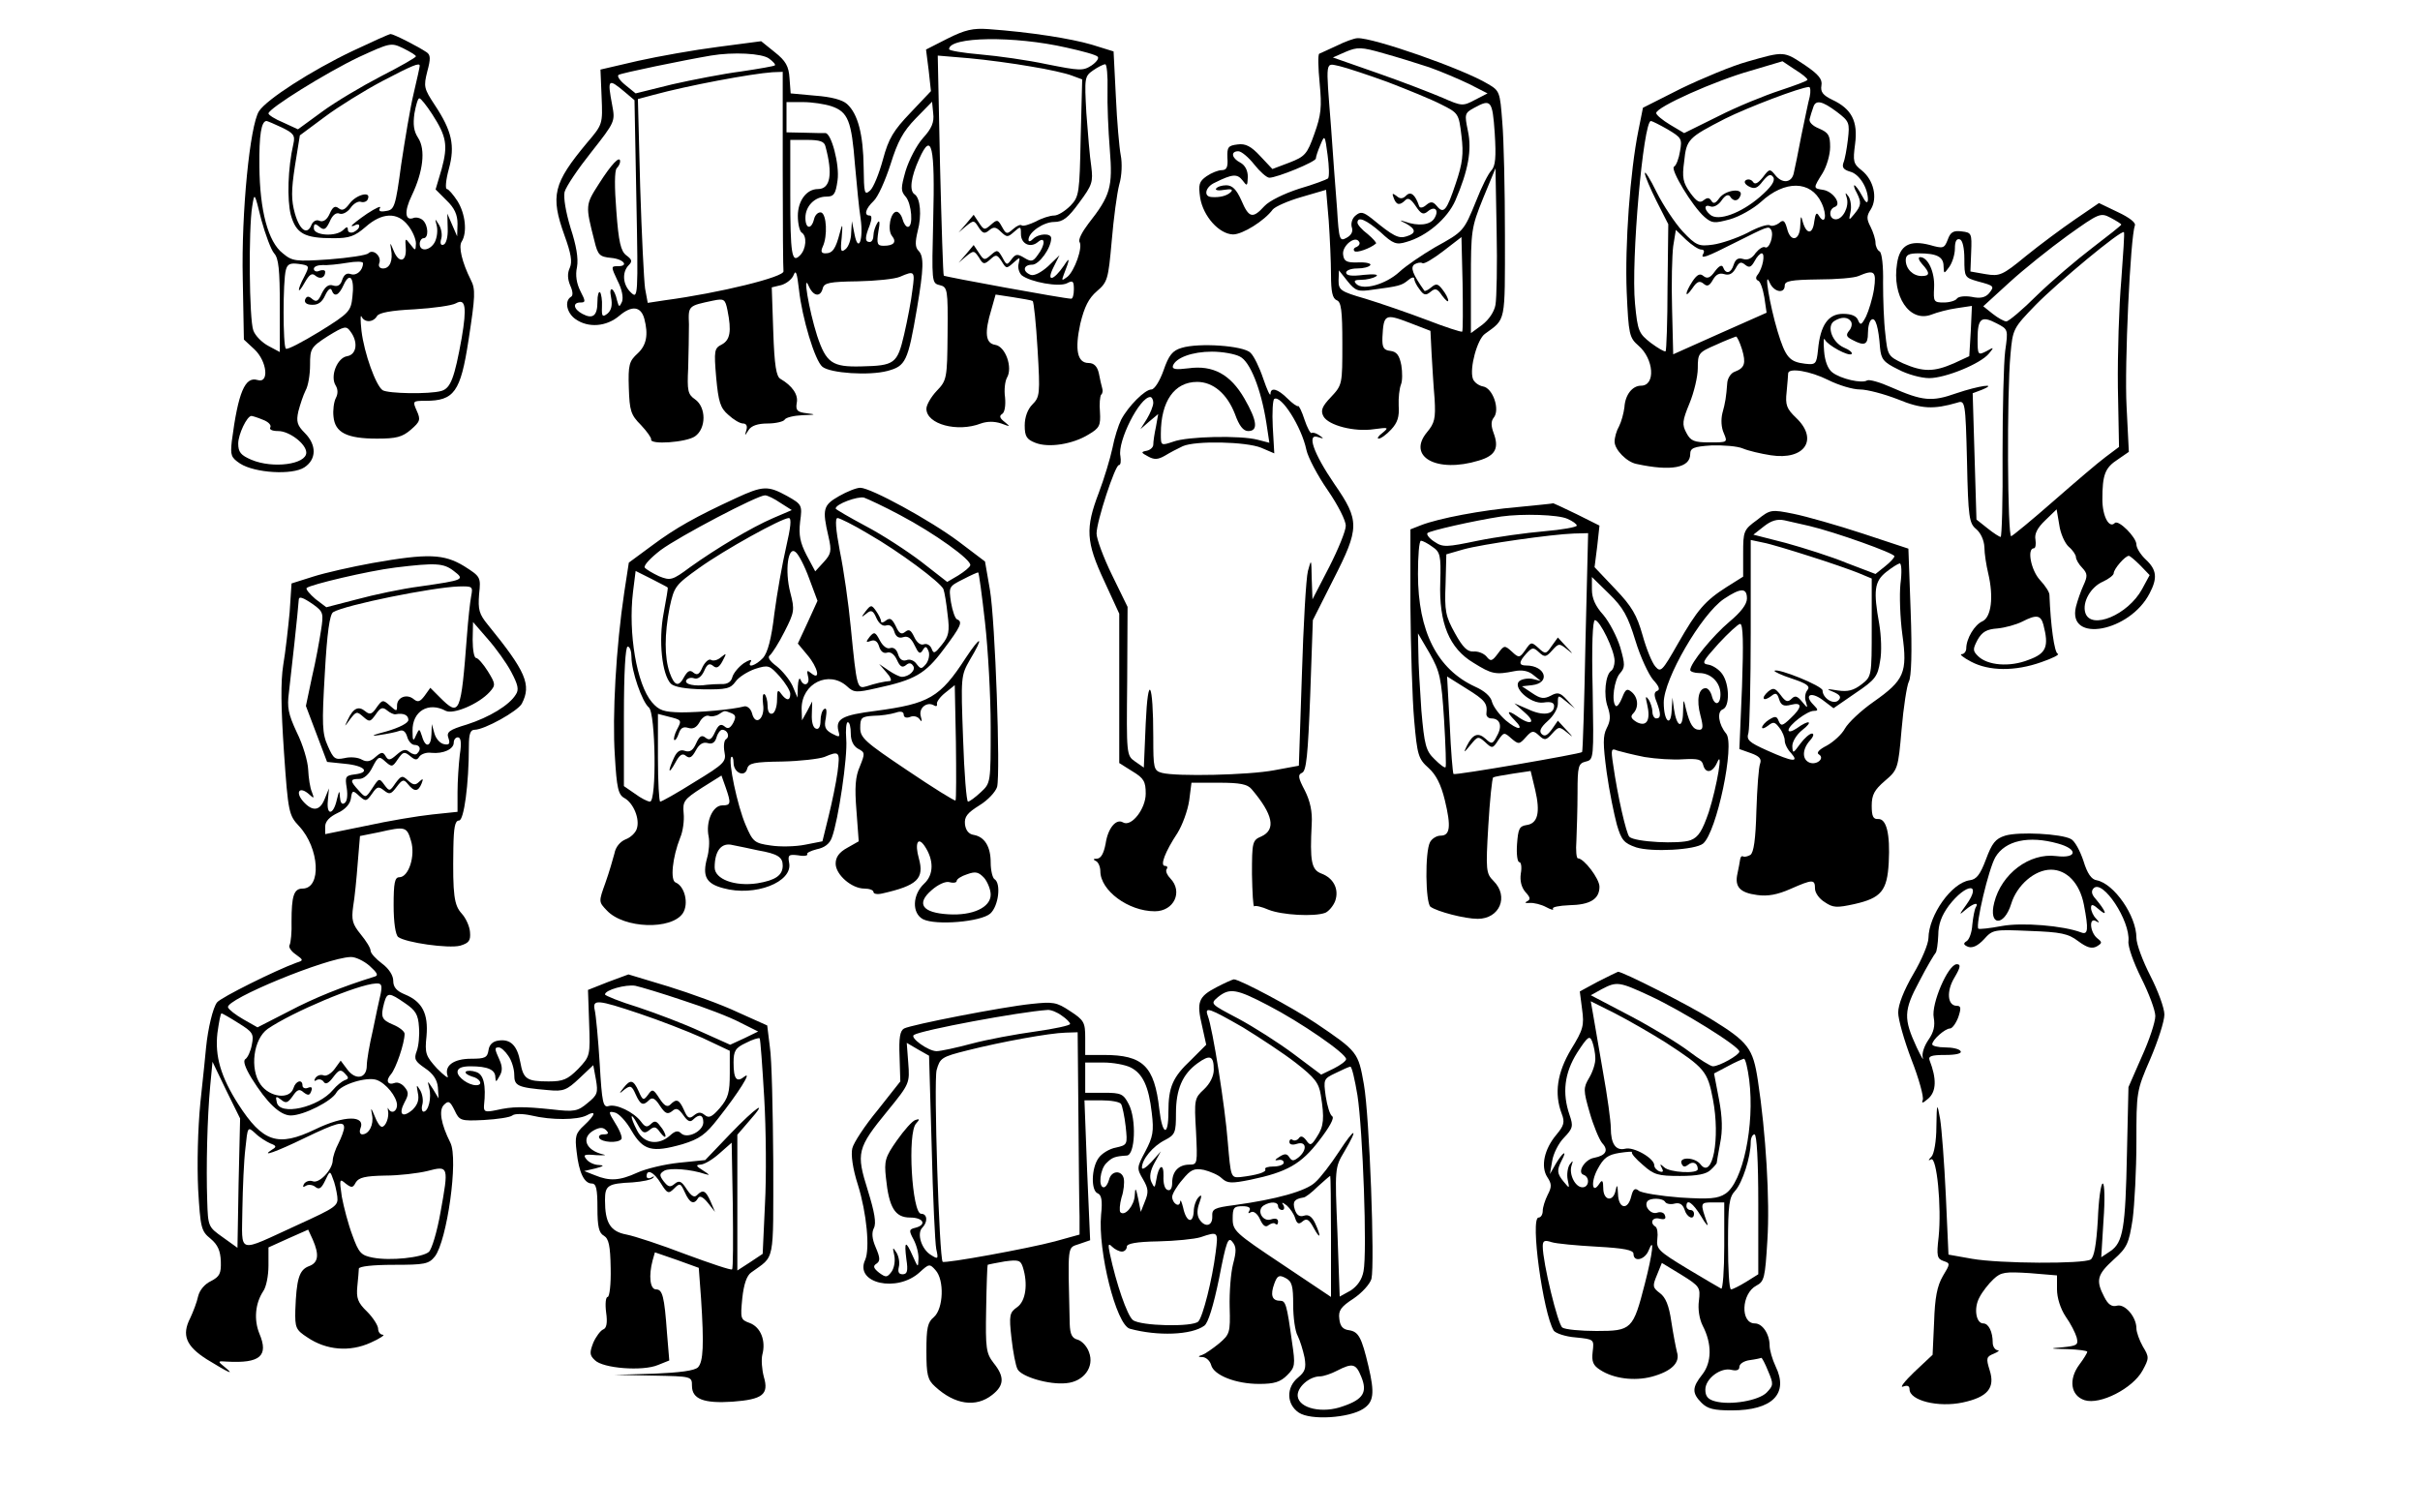 <?xml version="1.0" standalone="no"?>
<!DOCTYPE svg PUBLIC "-//W3C//DTD SVG 20010904//EN"
 "http://www.w3.org/TR/2001/REC-SVG-20010904/DTD/svg10.dtd">
<svg version="1.0" xmlns="http://www.w3.org/2000/svg"
 width="640pt" height="400pt" viewBox="0 0 640 400"
 preserveAspectRatio="xMidYMid meet">
<g transform="translate(0,400) scale(0.1,-0.1)"
fill="#000000" stroke="none">
<path d="M2506 3898 l-57 -29 7 -55 6 -55 -54 -57 c-45 -47 -58 -68 -73 -124
-10 -37 -25 -74 -34 -82 -15 -13 -16 -8 -17 62 -1 86 -15 141 -44 167 -12 11
-42 19 -84 22 l-65 6 -3 40 c-2 32 -10 46 -39 69 l-36 29 -114 -15 c-63 -8
-158 -25 -212 -37 l-99 -23 3 -72 c3 -72 3 -73 -38 -121 -90 -108 -98 -140
-60 -246 17 -47 21 -69 14 -85 -7 -15 -6 -30 1 -47 7 -15 8 -27 2 -30 -18 -11
-11 -43 12 -59 34 -24 82 -20 116 9 33 28 57 25 66 -8 11 -42 6 -70 -18 -92
-22 -20 -25 -30 -23 -91 2 -60 5 -71 32 -98 16 -17 28 -34 27 -38 -4 -15 93
-8 116 8 30 21 30 77 0 98 -19 13 -21 23 -18 83 1 37 2 89 2 115 -2 50 -2 49
64 63 29 6 32 4 38 -26 11 -55 7 -78 -15 -90 -20 -10 -21 -16 -15 -87 6 -65
11 -81 32 -99 14 -13 31 -23 39 -23 9 0 12 -7 9 -17 -5 -17 -5 -17 6 0 7 11
24 17 50 17 21 0 42 5 45 10 3 6 25 11 48 12 35 1 36 2 11 5 -26 3 -30 8 -27
27 5 22 -12 46 -43 64 -11 6 -16 35 -19 125 l-4 117 25 6 c14 4 29 16 33 27 6
15 9 4 14 -39 8 -74 42 -188 62 -204 21 -17 123 -24 172 -11 48 13 54 24 78
165 18 106 19 138 4 153 -9 9 -9 23 -2 52 11 41 7 87 -8 97 -15 9 -10 46 12
94 33 74 42 35 37 -161 -4 -165 -4 -168 17 -173 21 -5 22 -11 21 -128 -1 -119
-2 -124 -29 -152 -15 -16 -27 -37 -27 -47 0 -41 82 -63 144 -39 17 6 36 6 54
0 24 -9 25 -9 9 4 -13 10 -15 16 -7 21 7 4 10 22 8 44 -3 20 0 43 5 52 16 27
-4 83 -31 87 -26 4 -29 32 -10 94 l11 39 46 -7 c25 -4 49 -8 52 -10 3 -2 9
-60 13 -128 7 -118 6 -126 -14 -146 -12 -12 -20 -33 -20 -55 0 -29 5 -37 28
-46 35 -14 99 -4 141 22 29 17 32 24 30 59 -2 21 0 42 3 46 4 3 5 11 3 17 -2
7 -6 24 -9 40 -4 18 -13 27 -27 27 -30 0 -37 35 -22 104 11 45 22 67 44 86 28
24 30 31 39 132 5 60 14 127 20 150 7 23 8 57 4 77 -4 20 -10 90 -13 156 l-6
119 -58 18 c-55 16 -161 33 -273 41 -41 3 -62 -2 -108 -25z m315 -24 c41 -9
78 -19 82 -24 4 -4 -3 -14 -16 -23 -23 -15 -32 -14 -118 3 -51 11 -130 22
-176 26 -46 4 -83 10 -83 14 0 33 171 36 311 4z m-787 -29 c11 -8 18 -16 15
-18 -2 -2 -42 -9 -89 -16 -47 -6 -129 -22 -182 -34 l-97 -24 -27 22 c-15 12
-23 24 -18 27 8 5 173 39 244 51 59 10 136 6 154 -8z m693 -21 c44 -7 93 -18
108 -24 l27 -10 -4 -154 c-3 -147 -4 -156 -27 -180 -14 -14 -33 -26 -43 -26
-11 0 -33 -7 -49 -16 -17 -8 -33 -13 -37 -10 -3 3 -13 -1 -23 -10 -16 -14 -18
-14 -29 6 -11 20 -13 20 -29 6 -17 -15 -19 -15 -32 5 l-14 21 -20 -24 -20 -23
20 17 c20 16 21 16 33 -3 11 -17 16 -18 28 -8 12 10 18 9 31 -4 16 -15 18 -15
35 0 17 15 18 15 18 -6 0 -26 25 -38 45 -21 20 17 20 -8 -1 -35 -12 -17 -17
-18 -35 -7 -18 11 -23 11 -34 -4 -12 -16 -13 -16 -24 5 -12 21 -14 21 -30 7
-17 -15 -19 -15 -32 5 l-14 21 -20 -24 -20 -23 20 17 c20 16 21 16 34 -3 11
-19 14 -19 30 -5 15 14 18 13 30 -5 12 -20 13 -20 31 -4 18 16 18 16 14 -2 -3
-11 1 -24 8 -31 23 -18 99 -32 120 -21 15 8 18 6 18 -16 0 -14 -3 -25 -7 -25
-18 0 -334 58 -337 61 -2 2 -6 134 -10 293 l-6 289 83 -7 c45 -4 119 -14 164
-22z m202 -61 c-1 -38 2 -109 6 -158 8 -100 2 -122 -57 -197 -16 -21 -27 -42
-23 -48 9 -14 -13 -76 -32 -92 -15 -11 -16 -11 -10 5 17 43 17 50 1 25 -28
-41 -48 -45 -28 -5 l16 32 -30 -29 c-19 -17 -37 -26 -46 -23 -23 9 -20 27 4
27 18 0 50 44 50 70 0 14 -33 13 -48 -2 -7 -7 -12 -8 -12 -2 0 20 40 47 68 47
23 0 37 11 66 51 35 47 37 55 32 96 -4 25 -9 88 -13 141 -5 93 -5 97 18 113
13 9 27 16 32 16 4 0 7 -30 6 -67z m-859 -213 c0 -143 1 -263 2 -267 5 -15
-170 -58 -313 -77 l-46 -7 -7 38 c-3 21 -9 142 -13 270 l-6 231 41 11 c92 25
258 56 315 60 l27 1 0 -260z m-418 207 l26 -22 5 -263 c5 -257 4 -263 -14
-246 -22 20 -25 54 -6 73 10 10 8 15 -7 26 -14 11 -20 34 -26 117 -5 62 -5
107 1 113 5 5 9 13 9 18 0 17 -23 -7 -56 -59 -36 -56 -36 -57 -12 -151 9 -38
14 -42 44 -45 34 -3 49 -23 16 -22 -16 0 -16 -2 1 -38 12 -23 16 -45 12 -56
-7 -15 -8 -15 -13 3 -7 34 -23 42 -16 9 4 -21 1 -34 -9 -43 -14 -11 -16 -8
-15 18 1 17 -2 34 -5 38 -4 3 -7 -8 -7 -25 0 -37 -12 -47 -40 -32 -24 13 -26
30 -5 30 14 0 14 3 0 30 -10 20 -14 42 -9 64 4 23 -2 57 -17 103 -13 43 -19
80 -16 95 4 15 36 62 71 106 63 80 63 81 55 124 -13 69 -11 72 33 35z m547
-38 c44 -15 53 -39 62 -154 5 -55 11 -119 15 -143 8 -55 -6 -93 -16 -42 l-7
35 -2 -31 c0 -17 -7 -37 -15 -43 -12 -10 -14 -5 -10 31 3 37 2 39 -5 12 -11
-42 -19 -54 -38 -54 -11 0 -13 5 -7 18 13 28 10 85 -4 90 -7 2 -16 -5 -19 -17
-7 -29 -23 -27 -23 3 0 31 25 56 55 56 20 0 25 6 30 43 6 41 -17 128 -33 125
-4 0 -28 0 -54 1 l-48 1 0 40 0 40 44 0 c23 0 57 -5 75 -11z m242 -84 c-17
-19 -37 -58 -46 -87 -13 -46 -13 -53 0 -68 16 -18 21 -80 6 -80 -5 0 -11 9
-14 20 -3 11 -10 20 -16 20 -16 0 -25 -48 -12 -64 13 -16 5 -26 -22 -26 -17 0
-19 5 -14 38 5 25 3 32 -3 22 -5 -8 -10 -23 -10 -32 0 -10 -4 -18 -10 -18 -13
0 -13 12 0 44 6 17 6 26 0 26 -16 0 -11 18 10 38 12 11 31 54 45 97 19 61 33
87 67 122 l43 44 3 -31 c3 -23 -4 -40 -27 -65z m-258 -22 c20 -74 13 -113 -20
-113 -30 0 -53 -31 -53 -71 0 -21 5 -41 10 -44 15 -9 12 -44 -4 -60 -22 -23
-26 1 -26 161 l0 144 44 0 c34 0 46 -4 49 -17z m230 -380 c-3 -27 -13 -79 -22
-118 -18 -77 -25 -82 -113 -84 -77 -2 -93 9 -117 81 -22 69 -39 171 -22 131
12 -27 31 -30 37 -5 4 14 18 17 92 18 48 1 98 6 112 12 39 17 40 15 33 -35z"/>
<path d="M932 3865 c-109 -52 -227 -128 -247 -159 -24 -37 -47 -268 -43 -443
l3 -161 28 -26 c33 -31 40 -91 8 -81 -33 10 -51 -32 -68 -162 -4 -37 -2 -43
22 -59 39 -25 138 -31 170 -10 32 21 33 59 1 91 -20 20 -23 30 -17 57 5 19 13
43 19 55 7 12 12 42 12 68 0 43 2 47 47 76 44 27 49 28 60 12 21 -28 16 -61
-9 -65 -26 -4 -46 -53 -30 -78 6 -10 6 -22 0 -33 -5 -10 -8 -32 -6 -49 4 -42
35 -58 115 -58 51 0 67 4 90 24 24 21 26 26 15 50 -11 25 -11 26 23 26 76 0
93 23 114 160 18 117 19 135 6 160 -23 46 -33 88 -24 101 15 24 10 73 -11 107
-11 17 -24 32 -28 32 -5 0 -3 24 5 53 17 62 8 101 -37 169 -29 44 -30 49 -20
89 9 33 9 44 -2 51 -24 16 -87 48 -95 48 -4 0 -50 -21 -101 -45z m168 -14 c0
-3 -42 -27 -93 -53 -50 -26 -121 -68 -156 -94 l-63 -46 -39 18 c-22 9 -39 20
-39 24 0 13 153 108 239 149 83 38 85 39 118 23 18 -9 33 -18 33 -21z m10 -25
c0 -3 -7 -35 -16 -73 -9 -37 -23 -122 -33 -188 -15 -112 -18 -120 -40 -123
-16 -3 -21 0 -16 8 4 7 -11 0 -34 -15 -22 -15 -41 -30 -41 -32 0 -2 5 -1 10 2
6 3 10 2 10 -3 0 -6 -7 -12 -15 -16 -8 -3 -15 0 -15 6 0 9 -3 9 -12 0 -19 -19
-78 -15 -78 4 0 13 3 14 15 4 12 -10 17 -7 27 14 7 17 17 25 26 21 8 -3 21 4
29 15 8 12 21 19 28 16 7 -2 16 1 18 8 9 22 -32 11 -49 -13 -12 -16 -19 -19
-28 -12 -10 8 -16 4 -24 -14 -7 -16 -17 -23 -27 -19 -8 4 -17 -1 -21 -10 -11
-29 -31 -16 -44 29 -10 36 -10 61 0 126 l13 81 66 49 c36 27 104 69 151 94 82
43 100 50 100 41z m33 -128 c38 -59 42 -82 25 -145 l-16 -54 29 -29 c21 -20
29 -38 29 -62 l-1 -33 -13 30 -13 30 1 -39 c1 -22 -4 -41 -11 -43 -7 -3 -10 3
-6 16 3 10 0 28 -7 38 -10 16 -10 16 -5 -4 3 -12 1 -31 -5 -43 -12 -23 -40
-27 -40 -5 0 8 5 15 10 15 14 0 13 33 -1 47 -6 6 -17 9 -24 7 -24 -10 -27 16
-6 59 30 63 37 121 17 152 -12 18 -14 36 -10 65 4 22 9 40 13 40 4 0 19 -19
34 -42z m-398 -35 c31 -15 36 -21 31 -43 -15 -65 -17 -148 -7 -188 14 -50 36
-62 113 -62 42 0 56 5 85 30 43 38 84 40 112 4 12 -15 21 -36 21 -48 -1 -20
-1 -20 -15 -2 -13 17 -14 17 -12 -9 3 -38 -18 -43 -32 -8 -9 22 -10 23 -7 5 6
-31 -3 -52 -21 -52 -9 0 -13 6 -10 14 7 18 -16 39 -29 26 -5 -5 -52 -12 -104
-16 -88 -6 -97 -5 -122 16 -39 30 -61 113 -62 230 -1 83 5 120 19 120 2 0 21
-8 40 -17z m-20 -333 c12 -13 15 -44 15 -139 l0 -122 -30 16 c-17 9 -35 27
-40 41 -11 28 -13 268 -3 328 6 38 6 38 24 -35 11 -40 26 -80 34 -89z m80 -61
c-20 -37 -19 -52 1 -16 12 21 19 26 28 18 13 -11 26 -5 26 10 0 5 -7 6 -15 3
-8 -4 -15 -1 -15 5 0 6 10 10 23 10 12 -1 41 2 65 6 23 4 42 4 42 -1 0 -19
-17 -34 -32 -29 -11 4 -18 -1 -23 -15 -4 -14 -12 -19 -24 -15 -12 4 -21 -3
-30 -21 -9 -20 -14 -24 -25 -15 -10 9 -15 8 -19 -1 -3 -8 4 -14 18 -14 16 -1
27 7 35 25 7 15 14 21 17 14 7 -20 19 -15 32 14 16 35 29 18 23 -32 -4 -38 -8
-43 -87 -92 -46 -28 -86 -49 -89 -45 -8 7 -8 180 0 208 4 16 12 19 34 16 29
-4 29 -5 15 -33z m416 -163 c-19 -105 -29 -133 -54 -140 -32 -9 -140 -7 -155
2 -18 12 -49 98 -56 157 -3 28 -3 44 0 38 8 -17 31 -16 41 1 5 9 37 15 99 18
50 3 100 10 110 16 25 14 29 -10 15 -92z m-526 -216 c14 -5 23 -14 20 -20 -4
-6 5 -10 21 -10 29 0 74 -34 74 -57 0 -31 -88 -43 -145 -19 -28 12 -35 20 -35
43 0 24 23 73 35 73 2 0 16 -4 30 -10z"/>
<path d="M3535 3879 c-22 -10 -43 -20 -46 -21 -4 -2 -3 -37 1 -78 6 -63 4 -84
-14 -134 -19 -54 -25 -60 -66 -76 l-45 -17 -32 34 c-24 26 -39 34 -60 31 -25
-3 -28 -7 -27 -35 2 -25 -2 -33 -15 -33 -9 0 -27 -7 -40 -16 -20 -14 -22 -22
-17 -57 8 -49 50 -96 87 -97 25 0 83 36 105 66 7 8 41 23 76 33 l65 19 7 -82
c3 -44 6 -109 6 -142 0 -46 4 -63 15 -68 12 -4 15 -27 15 -115 0 -107 0 -109
-30 -141 -24 -25 -28 -36 -20 -51 13 -24 82 -42 134 -34 38 5 40 5 22 -10 -11
-8 -15 -15 -10 -15 6 0 21 11 33 24 17 18 22 34 20 63 -1 21 2 46 6 56 4 9 4
33 1 51 -5 26 -12 36 -29 38 -18 2 -22 9 -21 36 3 61 7 63 70 39 l57 -22 3
-60 c2 -33 5 -87 8 -120 3 -52 0 -64 -20 -88 -54 -65 26 -109 137 -75 44 13
54 33 39 73 -7 19 -7 31 0 40 18 21 -2 79 -28 83 -11 2 -24 11 -27 21 -9 28
12 104 32 118 56 41 53 26 53 260 0 120 -3 255 -7 300 -6 80 -7 83 -38 101
-66 40 -304 123 -345 121 -8 0 -33 -9 -55 -20z m245 -57 c31 -11 78 -31 105
-44 l49 -25 -33 -17 c-32 -17 -35 -17 -85 5 -28 12 -105 42 -171 65 l-120 42
34 15 c31 13 41 13 100 -4 36 -10 91 -27 121 -37z m-110 -39 c52 -20 116 -46
141 -59 46 -23 47 -24 54 -83 6 -48 3 -73 -15 -126 -24 -72 -32 -82 -50 -60
-10 12 -16 13 -28 3 -9 -8 -17 -9 -19 -3 -10 30 -22 40 -34 28 -9 -9 -16 -10
-26 -1 -11 8 -12 7 -7 -6 7 -19 16 -20 31 -5 7 7 15 2 27 -16 14 -21 20 -24
32 -14 19 16 31 3 17 -19 -11 -17 -42 -21 -78 -8 -15 5 -14 3 3 -5 27 -15 28
-26 2 -34 -21 -7 -35 0 -92 47 -23 18 -30 19 -43 8 -9 -7 -13 -21 -10 -31 4
-11 -1 -21 -14 -28 -18 -10 -20 -6 -25 77 -4 48 -11 146 -16 217 -14 181 -16
168 23 160 17 -4 75 -23 127 -42z m283 -135 c4 -64 2 -87 -9 -99 -8 -8 -26
-44 -40 -80 -33 -81 -33 -81 -109 -123 -34 -20 -77 -49 -94 -65 -36 -33 -96
-50 -114 -32 -8 8 -5 11 13 11 14 0 31 4 39 9 8 5 -4 7 -33 4 -31 -4 -46 -2
-46 6 0 6 13 11 29 11 17 0 32 4 35 9 3 4 -11 8 -32 7 -31 -1 -38 3 -40 21 -3
23 32 51 42 34 4 -5 0 -11 -6 -14 -7 -2 -10 -7 -6 -11 5 -6 42 7 57 20 2 2 -8
13 -22 25 -15 11 -27 25 -27 30 0 18 23 8 61 -25 33 -31 42 -34 68 -26 54 15
109 62 130 110 34 79 44 134 33 184 -9 44 -9 47 17 61 44 24 48 20 54 -67z
m-441 -120 c-4 -3 -38 -16 -76 -27 -40 -13 -79 -32 -92 -46 -31 -34 -41 -32
-61 15 -13 29 -24 40 -40 40 -12 0 -24 -4 -27 -9 -3 -4 7 -6 22 -3 18 3 24 1
17 -6 -10 -10 -30 -15 -52 -13 -21 2 -15 27 10 38 46 23 59 24 73 6 12 -16 13
-16 14 9 0 17 -7 31 -20 38 -23 12 -26 30 -5 30 8 0 27 -16 42 -35 15 -19 33
-35 40 -35 20 0 123 42 123 51 0 4 5 20 12 36 11 27 12 27 19 -27 4 -30 5 -58
1 -62z m443 -334 c-3 -18 -17 -39 -35 -53 l-30 -22 0 138 c0 133 1 141 32 218
l33 80 3 -165 c2 -91 0 -179 -3 -196z m-88 -71 c-2 -2 -45 12 -94 31 -50 19
-123 44 -162 56 -66 19 -71 23 -71 48 l1 27 23 -29 c21 -26 28 -28 67 -22 69
9 76 11 93 25 9 8 16 9 16 4 0 -5 6 -18 14 -28 11 -16 17 -17 29 -7 13 11 18
9 31 -10 9 -12 16 -18 16 -13 0 6 -7 19 -15 29 -12 16 -17 17 -30 6 -8 -7 -17
-11 -18 -9 -31 44 -38 62 -26 70 7 4 16 6 21 3 4 -3 29 12 55 32 l48 37 3
-123 c1 -67 1 -124 -1 -127z"/>
<path d="M4621 3837 c-40 -11 -119 -44 -175 -71 l-101 -51 -12 -60 c-22 -108
-36 -304 -31 -427 5 -113 7 -121 31 -142 41 -35 46 -106 7 -106 -23 0 -42 -24
-44 -57 -2 -16 -8 -38 -14 -50 -7 -12 -12 -30 -12 -41 0 -21 32 -54 58 -59 92
-20 142 -10 142 26 0 16 9 20 56 23 32 1 69 -2 83 -8 14 -6 48 -14 74 -18 90
-14 127 42 67 99 -25 24 -29 34 -25 69 2 23 4 44 4 49 2 15 58 6 106 -18 28
-14 65 -25 84 -25 19 0 64 -12 100 -26 63 -26 95 -27 157 -9 21 7 22 4 26
-155 3 -149 6 -164 24 -179 12 -10 21 -29 22 -48 0 -17 5 -48 10 -69 15 -63 8
-116 -15 -127 -21 -9 -43 -46 -43 -72 0 -8 -6 -15 -12 -15 -7 0 4 -9 25 -20
47 -25 116 -26 186 -1 29 10 49 20 43 22 -9 3 -19 76 -22 156 0 7 -11 24 -25
39 -24 26 -35 84 -16 84 4 0 6 10 4 23 -3 15 5 31 26 51 l30 29 7 -41 c3 -23
15 -49 25 -58 11 -9 19 -22 19 -27 0 -6 7 -19 17 -29 14 -15 14 -22 3 -46 -7
-15 -16 -41 -20 -57 -23 -97 143 -66 195 36 21 40 19 62 -10 89 -14 13 -25 31
-25 40 0 19 -47 66 -57 57 -15 -16 -33 18 -33 62 0 66 7 84 41 106 l29 20 -6
120 c-6 108 10 447 22 479 3 7 -15 21 -45 35 l-50 24 -63 -43 c-35 -24 -93
-67 -130 -97 -63 -52 -70 -54 -107 -48 l-40 7 2 51 c2 50 1 52 -25 55 -22 3
-30 -2 -37 -22 -9 -23 -12 -24 -47 -14 -53 14 -80 0 -87 -49 -14 -86 33 -157
91 -135 15 6 45 14 67 17 l40 6 -3 -66 -4 -67 -41 -19 c-53 -23 -81 -23 -134
0 -40 19 -41 21 -47 78 -4 32 -6 92 -6 135 1 44 -3 79 -9 83 -6 3 -11 14 -11
23 0 9 -6 28 -13 42 -11 21 -11 29 1 47 18 30 7 77 -24 102 -23 18 -24 24 -18
70 8 60 -9 93 -60 117 -25 12 -32 21 -29 38 3 16 -7 29 -44 54 -56 37 -54 37
-152 9z m159 -48 c0 -3 -33 -15 -72 -28 -40 -13 -114 -43 -163 -68 l-91 -45
-37 22 c-20 12 -37 26 -37 31 0 16 157 86 250 112 l84 25 33 -22 c18 -11 33
-23 33 -27z m6 -45 c-4 -14 -13 -60 -22 -102 -8 -42 -17 -87 -20 -99 -5 -27
-31 -30 -50 -5 -13 16 -15 16 -32 -7 -13 -16 -21 -20 -26 -12 -4 6 -12 8 -18
5 -7 -4 -4 -11 7 -17 15 -8 23 -5 37 14 15 18 21 20 28 10 5 -10 -6 -26 -36
-52 -50 -43 -110 -65 -131 -47 -17 14 -17 29 1 22 8 -3 21 4 29 16 9 13 17 17
22 11 9 -15 22 -14 28 2 8 21 -40 15 -56 -7 -10 -14 -16 -16 -21 -7 -6 9 -11
9 -21 1 -10 -8 -18 -3 -35 20 -19 27 -22 40 -16 83 6 59 11 63 108 113 60 30
199 83 222 84 4 0 5 -12 2 -26z m72 -40 c33 -25 34 -29 29 -73 -3 -25 -8 -53
-12 -62 -4 -12 1 -18 18 -23 24 -6 47 -43 47 -74 -1 -12 -6 -8 -16 11 -8 15
-17 27 -20 27 -2 0 0 -9 6 -19 13 -26 13 -34 -6 -57 -15 -18 -15 -18 -10 6 3
14 0 32 -5 40 -9 12 -10 12 -5 -3 7 -23 -10 -57 -29 -57 -18 0 -20 27 -2 33
18 7 -5 41 -32 45 -26 4 -26 4 -1 44 11 18 20 49 20 69 0 31 -4 38 -29 49 -18
7 -28 18 -25 26 2 8 6 21 9 29 6 22 23 19 63 -11z m-448 -46 c37 -22 39 -25
33 -58 -3 -19 -10 -38 -16 -41 -10 -7 48 -104 81 -133 20 -17 26 -17 67 -6 25
7 62 28 82 46 63 58 132 57 160 -2 16 -33 10 -62 -7 -34 -6 10 -9 5 -12 -16
-4 -34 -20 -35 -30 -2 -5 20 -6 18 -7 -9 -1 -40 -26 -45 -35 -7 -6 21 -10 24
-21 14 -8 -6 -19 -9 -24 -6 -6 4 -33 -5 -60 -20 -28 -14 -69 -28 -91 -31 -37
-5 -44 -3 -80 35 -21 23 -52 70 -69 104 -17 35 -31 57 -31 50 0 -7 14 -40 31
-74 l31 -61 -2 -166 c0 -91 -3 -167 -5 -170 -3 -2 -20 8 -39 22 -32 25 -35 31
-42 104 -11 113 22 483 42 483 3 0 23 -10 44 -22z m1200 -252 c0 -2 -34 -29
-76 -61 -42 -32 -108 -88 -147 -126 -38 -38 -75 -69 -81 -69 -6 0 -22 9 -36
20 l-25 20 69 63 c37 34 107 90 154 124 84 60 87 61 114 47 15 -8 28 -16 28
-18z m-926 -14 c8 -14 -5 -52 -16 -46 -5 3 -16 -4 -25 -15 -9 -14 -21 -20 -33
-16 -13 4 -20 0 -25 -15 -7 -23 -21 -26 -28 -7 -3 8 -11 4 -22 -11 -12 -17
-20 -20 -30 -12 -9 8 -17 4 -29 -14 -21 -32 -21 -48 0 -18 12 18 19 20 29 12
10 -9 16 -6 25 10 8 14 17 19 30 15 13 -4 22 1 30 15 9 17 14 19 25 10 11 -9
16 -7 25 9 6 12 15 21 19 21 10 0 3 -39 -11 -57 -5 -6 -5 -12 1 -15 6 -1 13
-21 17 -44 l6 -41 -124 -55 -123 -55 -3 121 c-2 67 0 141 3 165 l7 43 27 -26
c15 -14 33 -26 40 -26 7 0 9 -4 6 -10 -10 -17 6 -11 85 29 86 43 87 44 94 33z
m926 -133 c-6 -68 -10 -195 -9 -283 l3 -158 -36 -27 c-19 -14 -81 -67 -137
-116 -57 -50 -107 -91 -112 -93 -10 -4 -12 376 -2 481 6 67 7 69 67 131 59 60
226 199 233 192 2 -1 -2 -59 -7 -127z m-415 56 c0 -48 1 -49 35 -59 45 -12 45
-13 30 -32 -10 -11 -23 -14 -46 -9 -18 3 -35 1 -39 -5 -3 -5 -19 -10 -34 -10
-27 0 -28 2 -26 40 2 40 -16 80 -37 80 -6 0 -4 -8 5 -18 22 -24 21 -32 -1 -32
-23 0 -42 19 -42 42 0 14 8 18 34 18 48 0 66 -9 66 -34 1 -21 1 -21 15 -2 8
11 15 33 15 49 0 18 4 27 13 24 7 -2 12 -22 12 -52z m-239 -80 c-4 -25 -14
-57 -21 -72 -12 -23 -15 -24 -21 -10 -4 11 -17 17 -40 17 -39 0 -60 -30 -66
-95 -4 -38 -6 -40 -34 -37 -42 5 -52 17 -73 86 -21 70 -37 166 -21 129 11 -26
40 -31 40 -8 0 12 17 15 88 16 48 0 96 4 107 9 42 18 48 13 41 -35z m-61 -85
c4 -6 2 -17 -5 -25 -9 -11 -7 -16 9 -24 32 -17 41 -13 41 18 0 17 4 33 10 36
10 6 18 -20 22 -75 3 -30 9 -38 48 -57 24 -13 61 -23 82 -23 43 0 136 38 158
65 14 17 14 18 -7 6 -22 -11 -23 -10 -23 33 0 54 10 62 50 41 31 -16 31 -16
23 -73 -4 -31 -7 -155 -7 -274 1 -120 -2 -218 -5 -218 -3 0 -19 10 -35 23
l-29 23 -5 167 -5 167 24 9 c46 19 -8 11 -67 -9 -65 -23 -89 -21 -173 16 -29
13 -57 21 -63 18 -14 -9 -70 4 -92 21 -12 9 -20 30 -22 57 -2 24 -1 37 2 30 7
-15 64 -46 71 -38 3 3 -6 11 -21 17 -31 14 -46 57 -25 70 19 12 36 11 44 -1z
m-288 -74 c11 -37 7 -49 -19 -59 -10 -3 -19 -17 -20 -29 -3 -39 -5 -52 -13
-81 -4 -17 -3 -38 4 -53 10 -24 10 -24 -38 -24 -41 0 -50 4 -61 25 -12 22 -11
32 8 78 12 29 22 71 22 93 0 40 2 42 48 62 26 12 50 21 53 22 3 0 10 -15 16
-34z m1054 -572 l24 -25 -20 -37 c-37 -68 -135 -109 -150 -63 -9 28 14 69 47
83 15 7 28 17 28 22 0 11 30 46 40 46 3 0 17 -12 31 -26z m-257 -156 c15 -58
8 -76 -39 -93 -50 -20 -109 -15 -134 10 -14 14 -14 18 -1 43 12 21 24 28 53
30 20 2 49 10 65 18 37 19 49 18 56 -8z"/>
<path d="M3125 3080 c-24 -7 -34 -19 -48 -60 -10 -28 -24 -50 -32 -50 -17 0
-61 -44 -80 -80 -7 -14 -18 -48 -23 -75 -6 -28 -22 -81 -36 -118 -36 -94 -34
-130 14 -233 l40 -87 0 -198 0 -197 35 -22 c30 -18 35 -27 35 -59 0 -40 -38
-89 -60 -76 -18 11 -40 -15 -46 -56 -5 -26 -12 -39 -23 -40 -10 0 -11 -2 -3
-6 6 -2 12 -15 12 -27 0 -51 74 -106 144 -106 51 0 75 52 41 87 -8 8 -13 19
-10 24 4 5 2 9 -4 9 -14 0 0 37 33 87 13 21 27 59 31 86 l6 47 72 0 c57 0 76
-4 87 -17 57 -67 65 -107 26 -125 -24 -10 -25 -15 -25 -100 1 -49 3 -87 6 -85
2 3 20 -1 38 -9 35 -14 121 -19 150 -8 9 4 21 18 26 31 11 31 -4 61 -37 73
-26 10 -30 33 -25 131 2 32 -4 60 -18 88 -18 34 -19 42 -8 47 12 4 16 48 22
205 l7 199 54 107 c70 137 70 156 3 253 -56 82 -74 135 -43 124 15 -5 16 -4 4
4 -8 6 -17 9 -21 7 -3 -3 -12 14 -19 35 -7 22 -15 38 -17 36 -2 -2 -15 7 -28
20 -26 26 -45 31 -45 12 -1 -7 -9 11 -19 40 -10 30 -25 61 -34 69 -18 19 -137
27 -182 13z m154 -23 c27 -13 56 -86 70 -175 l8 -53 -31 8 c-45 12 -186 9
-223 -5 -33 -11 -33 -11 -33 21 0 86 36 137 96 137 42 0 79 -31 100 -85 11
-31 22 -45 35 -45 27 0 24 27 -10 86 -37 64 -83 89 -148 80 -33 -4 -44 -3 -41
7 8 21 51 37 103 37 28 0 61 -6 74 -13z m-229 -122 c0 -9 -8 -28 -17 -43 l-17
-27 23 20 24 20 -6 -34 c-4 -18 -7 -39 -7 -47 0 -7 -8 -14 -17 -16 -16 -3 -16
-5 3 -15 16 -9 26 -9 45 2 13 8 34 19 47 25 34 15 167 12 207 -4 l35 -15 -4
70 c-2 38 0 72 4 74 18 11 72 -73 85 -135 4 -19 29 -67 56 -106 27 -39 49 -82
48 -95 0 -13 -20 -62 -44 -109 l-44 -85 -2 55 c-1 53 -1 53 -10 20 -5 -19 -12
-143 -16 -275 l-8 -240 -65 -12 c-68 -13 -259 -17 -297 -7 -22 6 -23 12 -23
94 0 147 -14 173 -20 37 l-5 -117 -23 16 c-23 16 -23 18 -21 212 l1 197 -41
84 c-23 47 -41 96 -41 110 0 32 49 181 59 181 5 0 6 11 4 24 -8 39 51 156 79
156 4 0 8 -7 8 -15z"/>
<path d="M1945 2682 c-104 -48 -158 -78 -221 -125 l-61 -45 -12 -78 c-22 -146
-32 -328 -25 -432 5 -87 9 -104 26 -113 23 -13 41 -55 32 -81 -3 -10 -16 -23
-30 -28 -14 -6 -26 -20 -29 -37 -4 -15 -14 -50 -24 -78 -18 -50 -18 -50 4 -73
45 -48 171 -52 201 -7 16 25 5 71 -19 81 -15 5 -9 66 12 119 7 16 11 45 9 64
-3 32 1 37 49 68 l51 32 11 -31 c15 -43 14 -48 -9 -48 -25 0 -44 -43 -36 -82
3 -14 1 -40 -4 -57 -13 -48 -3 -68 43 -80 83 -23 184 16 174 67 -4 21 -1 23
24 20 15 -3 26 -1 24 3 -3 3 9 9 25 13 20 4 34 14 40 31 17 45 42 214 38 260
-2 25 0 45 4 45 5 0 8 -13 8 -30 0 -19 7 -33 19 -40 19 -10 19 -12 5 -47 -12
-27 -14 -55 -9 -117 l6 -81 -30 -17 c-22 -12 -31 -25 -31 -42 0 -29 42 -66 76
-66 13 0 24 -4 24 -9 0 -5 10 -7 23 -4 93 21 112 39 97 93 -11 39 -3 59 15 33
25 -37 25 -76 -1 -100 -31 -29 -33 -78 -3 -94 34 -17 153 -7 178 15 22 20 29
80 11 91 -5 3 -10 23 -10 44 0 42 -16 68 -45 73 -13 2 -21 12 -23 28 -2 20 6
30 38 50 23 14 43 36 47 49 9 37 -5 438 -19 521 l-13 75 -70 53 c-75 56 -232
142 -260 142 -10 0 -35 -10 -56 -22 -42 -24 -45 -34 -28 -107 9 -39 7 -46 -13
-68 l-22 -24 -23 43 c-17 33 -21 53 -17 88 6 44 5 46 -34 68 -51 28 -64 28
-137 -6z m119 -12 l30 -19 -49 -21 c-58 -25 -150 -80 -220 -130 -47 -35 -52
-36 -82 -24 -17 8 -34 18 -38 23 -3 6 16 26 42 46 50 37 256 145 276 145 7 0
25 -9 41 -20z m316 -32 c91 -48 190 -119 186 -133 -1 -5 -16 -17 -32 -27 l-29
-17 -68 53 c-38 29 -104 72 -148 95 -43 23 -79 44 -79 46 0 12 58 33 75 29 11
-4 54 -24 95 -46z m-301 -85 c-10 -43 -24 -122 -31 -175 -8 -69 -18 -104 -30
-118 -20 -21 -44 -28 -32 -9 3 6 -5 4 -19 -5 -14 -10 -27 -26 -30 -36 -3 -13
-13 -20 -29 -19 -12 0 -30 -1 -38 -2 -32 -5 -61 1 -55 12 4 6 13 8 21 5 9 -3
19 4 26 19 8 19 14 22 24 14 9 -8 16 -4 25 13 11 21 11 22 -4 10 -9 -8 -21
-11 -27 -7 -5 3 -15 -5 -22 -19 -8 -19 -14 -23 -24 -15 -9 8 -15 5 -24 -10
-15 -29 -26 -26 -39 10 -14 41 -14 101 0 173 12 55 15 59 78 104 67 48 217
131 237 132 8 0 5 -25 -7 -77z m216 36 c84 -48 192 -129 200 -147 3 -8 8 -38
11 -67 6 -45 3 -58 -15 -80 -18 -23 -22 -25 -27 -11 -4 10 -13 15 -21 12 -8
-3 -18 4 -25 19 -9 19 -14 22 -24 14 -10 -8 -16 -5 -25 15 -10 20 -15 23 -26
15 -7 -6 -13 -7 -13 -2 0 5 -6 17 -13 27 -12 17 -14 17 -28 -1 -12 -16 -12
-17 2 -6 13 11 18 9 27 -12 7 -15 17 -22 26 -19 9 3 17 -3 21 -16 4 -14 12
-19 24 -15 12 4 21 -3 30 -22 10 -21 14 -24 21 -13 7 12 10 12 16 -3 3 -9 0
-24 -7 -33 -12 -14 -14 -14 -25 0 -6 9 -18 14 -27 10 -10 -3 -18 2 -22 16 -4
13 -12 19 -21 16 -8 -3 -19 5 -27 20 -12 23 -15 24 -27 10 -11 -14 -10 -16 3
-11 10 4 18 -1 22 -15 4 -13 12 -19 21 -16 9 3 19 -4 26 -19 8 -18 14 -22 24
-14 8 7 14 6 19 -2 8 -11 -11 -29 -30 -29 -6 0 -22 8 -35 17 l-25 17 19 -22
c11 -12 15 -22 10 -23 -16 -1 -41 -7 -62 -14 -25 -7 -26 -7 -42 156 -6 63 -19
154 -29 202 -11 58 -13 87 -6 87 5 0 42 -18 80 -41z m-155 -119 l22 -59 -26
-57 -26 -56 25 -30 c28 -33 36 -69 11 -49 -12 10 -13 8 -9 -8 6 -22 -12 -29
-20 -8 -3 6 -6 -1 -7 -18 l-1 -30 -13 31 c-8 17 -27 40 -42 52 -19 14 -25 24
-18 29 6 5 24 33 39 63 26 51 27 57 15 103 -15 58 -6 124 14 107 8 -6 24 -37
36 -70z m-374 -24 c1 0 -4 -31 -11 -68 -14 -73 -4 -162 19 -186 9 -9 40 -14
85 -15 62 -1 73 2 86 20 8 12 32 27 52 34 35 11 38 10 65 -20 15 -17 28 -38
28 -46 0 -19 -10 -19 -24 0 -9 13 -11 10 -11 -16 0 -18 -6 -34 -12 -36 -8 -3
-13 5 -13 21 0 13 -4 27 -8 30 -5 3 -6 -9 -4 -26 6 -38 -20 -60 -29 -25 -3 12
-12 20 -20 19 -34 -9 -118 -16 -168 -16 -46 1 -58 5 -77 27 -40 47 -63 182
-50 291 l7 56 42 -21 c23 -12 43 -22 43 -23z m839 -92 c8 -71 15 -195 15 -277
0 -147 0 -148 -26 -172 -15 -14 -30 -25 -34 -25 -4 0 -10 75 -13 166 -6 164
-6 167 18 209 38 63 30 67 -11 5 -68 -105 -97 -121 -238 -140 -88 -11 -106
-21 -99 -52 5 -18 4 -19 -17 -8 -18 10 -21 18 -16 41 3 19 2 28 -4 24 -6 -3
-10 -18 -10 -31 0 -16 -5 -24 -12 -21 -8 2 -12 19 -11 38 l1 34 -13 -25 -14
-25 -1 31 c0 67 72 102 120 59 18 -17 25 -17 78 -5 102 22 129 38 177 102 46
61 52 74 36 80 -5 2 -12 22 -16 45 -6 41 -6 42 32 61 21 11 39 19 40 18 2 -1
10 -61 18 -132z m-935 -92 c0 -37 28 -118 46 -133 18 -15 21 -249 3 -249 -6 0
-24 9 -40 21 l-29 20 0 185 c0 116 4 184 10 184 6 0 10 -13 10 -28z m857 -379
c-2 -2 -60 34 -128 80 -112 75 -124 86 -124 112 0 27 3 30 35 32 19 0 45 4 58
8 14 5 22 3 22 -5 0 -7 7 -10 17 -6 9 4 20 1 25 -6 6 -9 7 -6 3 8 -6 22 17 40
36 28 5 -3 8 -1 7 4 -2 5 8 19 22 30 l25 20 3 -150 c1 -83 1 -152 -1 -155z
m-593 231 c12 -5 13 -10 5 -26 -8 -14 -14 -17 -23 -9 -10 8 -16 4 -25 -15 -9
-20 -15 -23 -25 -15 -10 8 -16 5 -25 -15 -8 -18 -16 -24 -29 -20 -13 5 -22 -1
-30 -19 -17 -37 -14 -45 4 -12 11 21 19 26 28 18 10 -8 16 -4 26 14 9 17 19
23 31 20 12 -4 20 1 24 15 3 11 10 20 15 20 14 0 21 -18 10 -25 -5 -3 -7 -18
-4 -34 5 -25 0 -31 -79 -79 -46 -29 -87 -52 -91 -52 -3 0 -6 52 -6 116 l0 116
27 -7 c36 -9 37 -9 23 -35 -6 -12 -9 -24 -7 -27 3 -2 8 5 12 17 5 15 12 19 25
15 13 -4 22 1 30 15 6 12 17 19 24 17 7 -3 19 -1 27 4 17 11 14 10 33 3z m281
-156 c-4 -29 -15 -82 -24 -118 l-16 -65 -46 -9 c-25 -5 -66 -6 -91 -2 -43 6
-47 10 -66 54 -22 51 -47 170 -38 180 3 3 6 -4 6 -15 0 -27 30 -40 36 -16 4
15 18 18 92 19 48 1 98 7 112 12 40 17 42 15 35 -40z m-210 -207 c52 -9 65
-18 65 -40 0 -26 -19 -39 -67 -47 -60 -9 -113 11 -113 42 0 44 18 67 48 59 15
-3 45 -9 67 -14z m615 -117 c0 -34 -48 -56 -112 -52 -69 4 -86 28 -44 64 17
15 37 24 47 21 11 -3 19 -1 19 3 0 5 12 13 28 18 22 8 30 6 45 -10 9 -11 17
-31 17 -44z"/>
<path d="M4014 2659 c-95 -8 -210 -30 -256 -48 l-28 -11 0 -202 c1 -112 5
-248 10 -303 8 -92 11 -102 38 -126 20 -18 33 -44 43 -85 17 -70 14 -94 -11
-94 -11 0 -23 -8 -28 -17 -14 -26 -12 -160 1 -171 18 -13 91 -32 125 -32 58 0
83 59 42 100 -20 20 -21 28 -14 146 4 68 10 126 13 128 3 2 27 6 52 10 l47 7
12 -50 c14 -60 7 -89 -23 -93 -19 -3 -22 -10 -25 -50 -2 -27 1 -48 6 -48 5 0
7 -14 4 -30 -3 -20 2 -37 12 -49 14 -15 14 -20 4 -25 -7 -3 -4 -5 7 -4 11 1
31 -4 44 -11 13 -7 21 -9 18 -4 -3 4 17 8 43 9 55 1 80 16 80 49 0 21 -41 75
-57 75 -4 0 -6 21 -4 47 1 27 3 83 3 126 0 71 2 78 22 83 21 5 21 8 18 189 -3
120 0 185 6 185 13 0 52 -80 52 -108 0 -11 -4 -23 -9 -26 -15 -10 -21 -64 -9
-96 8 -24 7 -37 -3 -56 -10 -20 -10 -41 0 -116 7 -51 20 -113 27 -139 12 -41
19 -49 51 -60 41 -13 156 -7 177 10 36 30 85 263 61 291 -20 24 -25 58 -9 64
19 7 18 66 -1 93 -8 12 -25 23 -36 25 -20 3 -17 8 26 56 26 28 52 52 57 52 8
0 9 -51 5 -166 l-7 -165 31 -11 c22 -8 28 -15 24 -27 -4 -9 -8 -65 -10 -125
-2 -76 -7 -111 -16 -117 -7 -4 -16 -6 -19 -4 -4 2 -7 -1 -8 -8 -1 -7 -4 -23
-7 -37 -8 -35 6 -51 52 -57 28 -4 54 1 88 16 59 26 65 26 65 1 0 -11 11 -27
26 -36 22 -15 32 -15 78 -5 71 16 87 35 91 110 4 76 -6 116 -28 115 -13 -1
-17 7 -17 35 0 29 7 42 35 66 34 29 35 32 44 136 5 59 14 116 19 126 7 12 9
79 5 186 l-6 166 -121 40 c-67 22 -148 45 -182 52 -60 12 -62 12 -97 -16 -36
-26 -37 -30 -37 -89 l0 -61 -43 -27 c-58 -37 -78 -60 -130 -151 -41 -72 -45
-76 -59 -60 -9 10 -24 47 -34 83 -15 53 -28 76 -72 122 l-55 58 7 55 6 55 -60
30 c-33 16 -61 29 -62 29 -2 -1 -44 -5 -94 -10z m131 -31 c14 -6 25 -14 25
-18 0 -4 -39 -11 -86 -15 -47 -4 -127 -15 -176 -25 -82 -17 -92 -18 -114 -3
-13 8 -22 19 -19 23 4 6 123 33 195 44 57 8 151 5 175 -6z m640 -19 c68 -16
225 -72 225 -80 0 -4 -11 -16 -25 -27 l-25 -20 -76 29 c-41 17 -114 40 -161
53 l-86 22 28 22 c19 15 35 20 54 16 14 -3 44 -10 66 -15z m-592 -306 c-3
-159 -7 -290 -9 -292 -5 -5 -336 -62 -340 -58 -2 2 -7 61 -10 131 l-7 127 51
-32 c50 -31 56 -39 53 -66 -1 -7 5 -13 13 -13 23 0 30 -20 15 -46 -11 -22 -14
-23 -30 -8 -20 18 -34 13 -50 -19 -9 -19 -8 -19 10 3 19 23 20 24 39 7 18 -17
20 -17 34 5 15 22 16 22 35 5 19 -16 21 -16 38 3 16 18 20 19 35 5 15 -14 19
-13 35 5 17 19 19 19 39 3 18 -15 18 -14 -2 7 l-22 24 -16 -23 c-12 -16 -19
-20 -27 -12 -7 7 -3 17 16 34 15 13 27 33 27 46 0 24 0 24 23 5 l22 -18 -21
23 c-18 20 -25 21 -43 11 -18 -9 -27 -8 -49 7 l-27 18 27 3 c50 6 35 52 -16
52 -20 0 -20 9 1 32 15 16 18 17 33 3 15 -14 19 -13 35 5 17 19 19 19 39 3 18
-15 18 -14 -2 7 l-22 24 -16 -22 c-15 -22 -17 -23 -35 -6 -19 17 -20 17 -35
-5 -15 -21 -17 -22 -36 -4 -19 17 -20 17 -37 -6 -15 -20 -19 -21 -30 -7 -7 8
-22 14 -34 13 -16 -1 -28 10 -49 48 -25 45 -28 59 -25 130 l2 79 45 13 c50 14
234 40 292 42 l38 1 -7 -287z m-405 251 c21 -14 23 -23 21 -93 -4 -109 24
-176 88 -214 48 -30 58 -32 108 -22 20 4 37 1 50 -10 l20 -16 -20 5 c-11 3
-27 1 -35 -4 -24 -15 27 -63 62 -58 19 3 28 0 28 -9 0 -23 -30 -27 -68 -9
l-37 16 28 -25 c31 -27 15 -35 -21 -9 -26 18 -29 12 -6 -11 27 -27 8 -27 -24
0 -16 14 -32 35 -36 48 -3 15 -20 30 -45 41 -100 46 -151 146 -151 298 0 48 3
88 8 88 4 0 18 -7 30 -16z m998 -25 c51 -16 108 -36 128 -44 l36 -15 0 -129
c0 -129 0 -130 -27 -151 -21 -16 -36 -20 -63 -16 -30 5 -32 4 -11 -4 18 -8 21
-14 13 -22 -13 -13 -42 6 -42 26 0 12 -119 60 -127 52 -2 -2 19 -12 47 -21 39
-13 48 -20 40 -30 -6 -7 -8 -21 -4 -31 5 -18 5 -18 -10 0 -13 16 -19 17 -28 8
-10 -10 -16 -8 -29 10 -15 19 -19 20 -33 9 -9 -8 -14 -16 -11 -19 2 -3 11 1
19 7 12 10 16 8 21 -8 5 -16 12 -20 31 -15 31 8 31 -6 -1 -36 -21 -20 -25 -21
-31 -7 -5 13 -9 14 -25 4 -10 -6 -19 -16 -19 -21 0 -4 7 -2 16 5 14 11 18 10
30 -6 8 -10 14 -25 14 -34 0 -8 7 -23 17 -33 22 -25 4 -23 -63 7 -49 22 -56
28 -50 47 3 13 6 132 6 266 l0 244 33 -7 c17 -3 73 -20 123 -36z m240 -73 c-3
-29 -1 -90 5 -134 14 -101 5 -121 -76 -178 -33 -23 -67 -55 -76 -71 -8 -15
-30 -35 -48 -45 -20 -10 -28 -19 -21 -23 17 -10 -5 -29 -24 -22 -21 8 -20 36
1 59 9 10 11 18 5 18 -6 0 -20 -12 -31 -27 -19 -26 -20 -27 -21 -6 0 12 12 31
26 42 31 24 19 29 -14 5 -12 -8 -22 -11 -22 -5 0 13 49 51 67 51 12 0 12 3 -1
16 -26 26 -7 36 24 13 l29 -22 58 40 c52 35 59 44 65 84 5 24 3 68 -2 98 -16
89 -13 113 18 138 15 12 31 22 36 23 5 0 6 -24 2 -54z m-701 -150 c13 -43 35
-90 47 -104 15 -16 19 -26 11 -29 -9 -3 -9 -12 -2 -29 12 -32 12 -44 -1 -44
-5 0 -10 8 -10 18 0 9 -5 24 -10 32 -8 11 -9 8 -4 -12 10 -43 -1 -61 -27 -48
-15 9 -18 15 -10 23 15 15 14 42 -4 57 -12 10 -16 8 -25 -15 -6 -15 -13 -25
-17 -22 -12 12 -4 69 11 86 14 16 14 23 1 69 -9 29 -29 67 -45 86 -21 23 -30
44 -30 67 l0 33 45 -44 c38 -37 50 -59 70 -124z m295 111 c0 -15 -16 -36 -46
-61 -44 -37 -104 -110 -104 -128 0 -4 11 -8 24 -8 31 0 56 -25 56 -56 0 -29
-16 -32 -23 -4 -3 11 -10 20 -16 20 -19 0 -25 -31 -14 -72 8 -30 7 -38 -3 -38
-16 0 -25 14 -35 54 -7 30 -7 30 -8 -9 -1 -44 -17 -38 -24 10 l-4 30 -2 -33
c-2 -47 -21 -30 -21 20 0 62 99 233 159 274 45 30 61 30 61 1z m-801 -320 c4
-67 6 -124 4 -126 -2 -3 -15 7 -29 21 -23 22 -27 37 -35 129 -4 57 -8 127 -8
154 l-1 50 31 -53 c27 -48 31 -65 38 -175z m530 -99 c30 -5 76 -8 102 -6 39 2
49 0 53 -14 6 -25 25 -22 37 5 17 40 0 -62 -22 -131 -17 -49 -27 -66 -48 -74
-29 -11 -148 -5 -162 9 -8 8 -31 107 -43 192 -6 39 -5 43 11 36 10 -3 42 -11
72 -17z"/>
<path d="M985 2511 c-55 -10 -126 -26 -157 -36 l-57 -18 -5 -76 c-4 -42 -11
-105 -17 -140 -7 -45 -6 -111 2 -230 11 -160 13 -167 40 -196 54 -58 60 -165
9 -165 -23 0 -29 -20 -29 -87 1 -28 -2 -56 -5 -62 -4 -5 4 -17 16 -25 21 -15
21 -16 2 -22 -55 -20 -200 -92 -210 -105 -11 -14 -24 -69 -29 -119 -1 -14 -8
-79 -15 -145 -7 -72 -9 -164 -6 -230 6 -102 8 -111 33 -131 19 -16 26 -32 27
-60 1 -32 -3 -40 -26 -52 -17 -8 -30 -24 -34 -40 -3 -15 -13 -41 -21 -58 -23
-45 -11 -74 44 -109 57 -35 76 -44 48 -21 -20 16 -20 17 5 15 88 -5 111 15 86
74 -15 37 -11 80 10 112 8 11 14 41 14 68 l0 48 53 24 52 23 12 -26 c18 -41
15 -62 -11 -71 -25 -10 -32 -34 -35 -116 -1 -46 1 -52 32 -72 50 -34 112 -39
167 -14 25 11 39 21 33 21 -7 0 -13 7 -13 16 0 8 -13 29 -29 45 -25 24 -29 36
-26 67 2 20 4 42 4 47 1 6 38 10 92 10 82 0 93 2 109 22 32 41 63 258 41 301
-25 50 -31 86 -17 100 12 12 16 10 28 -14 13 -28 16 -29 78 -26 35 2 69 7 75
12 6 5 27 5 50 0 54 -13 122 -12 146 0 27 15 24 2 -6 -26 -23 -21 -25 -30 -20
-70 6 -55 20 -84 40 -84 12 0 15 -15 15 -65 0 -49 4 -66 17 -73 13 -8 17 -26
18 -86 1 -42 -3 -76 -8 -76 -5 0 -7 -18 -4 -41 4 -28 1 -42 -8 -45 -7 -3 -19
-19 -26 -35 -10 -26 -10 -33 4 -46 21 -22 127 -30 167 -13 l30 12 -6 72 c-7
98 -12 116 -29 116 -16 0 -20 36 -9 77 l6 21 58 -20 58 -21 6 -81 c8 -122 6
-167 -8 -182 -9 -9 -48 -14 -117 -17 l-104 -3 103 -2 c101 -2 102 -2 102 -27
0 -35 31 -47 107 -42 80 6 97 19 83 66 -5 19 -7 45 -4 58 10 37 -4 73 -33 84
-25 9 -25 12 -20 65 4 38 12 61 24 69 63 46 58 19 58 292 -1 136 -4 273 -9
304 l-7 57 -78 35 c-42 20 -125 50 -183 68 l-106 32 -54 -20 -53 -21 3 -87 c3
-87 3 -88 -29 -122 -28 -28 -40 -33 -78 -33 -58 0 -67 6 -75 51 -8 44 -26 62
-58 57 -15 -2 -24 -11 -26 -25 -3 -20 -9 -23 -46 -23 -47 0 -72 -19 -62 -46 3
-8 -9 1 -28 20 -30 33 -33 40 -28 86 5 59 -11 91 -57 110 -22 9 -31 19 -31 36
0 14 -11 32 -30 46 -16 12 -30 27 -30 34 0 7 -12 26 -26 43 -22 27 -25 38 -20
74 4 23 9 74 12 114 l6 72 50 10 c70 16 74 15 85 -23 12 -39 -6 -96 -31 -96
-12 0 -15 -15 -15 -74 0 -46 5 -78 12 -84 20 -15 133 -31 164 -23 23 7 28 13
26 36 -1 15 -11 37 -22 49 -20 22 -24 48 -22 174 1 53 4 72 15 72 13 0 26 96
26 197 0 32 4 43 15 43 26 0 114 49 125 69 26 50 11 85 -90 209 -23 28 -26 40
-23 80 5 46 4 47 -40 75 -53 32 -95 34 -242 8z m215 -21 c30 -23 28 -24 -90
-41 -47 -6 -122 -22 -166 -34 l-81 -21 -29 22 c-15 13 -26 26 -23 29 10 9 162
45 234 54 107 13 128 12 155 -9z m46 -67 c-3 -16 -8 -62 -11 -103 -16 -209
-19 -217 -72 -164 l-25 25 -15 -21 c-12 -16 -18 -18 -29 -9 -18 15 -44 5 -44
-17 0 -16 -1 -16 -19 0 -18 16 -20 16 -35 -5 -12 -18 -18 -20 -30 -10 -18 15
-32 8 -46 -22 -10 -21 -10 -21 6 1 16 21 18 21 34 7 17 -15 19 -15 34 6 12 18
18 20 30 10 7 -6 18 -11 22 -10 21 4 34 -2 34 -15 0 -8 -23 -20 -57 -30 -39
-10 -45 -14 -20 -10 21 3 45 8 53 11 10 4 17 -2 21 -16 3 -11 12 -21 19 -21
15 0 19 -12 7 -23 -3 -4 -12 -2 -20 4 -10 9 -18 7 -34 -7 -17 -15 -22 -16 -29
-4 -7 12 -11 12 -27 -2 -13 -12 -23 -14 -36 -7 -10 6 -30 8 -46 4 -25 -5 -29
-2 -44 32 -15 33 -16 57 -8 192 6 109 13 156 22 162 31 19 264 66 332 68 37 1
38 0 33 -26z m-417 -22 c26 -19 27 -23 20 -68 -4 -26 -14 -82 -24 -124 l-16
-76 28 -74 28 -74 48 -5 c52 -5 68 -23 25 -28 -24 -3 -26 -6 -21 -36 3 -20 1
-36 -6 -40 -7 -5 -11 2 -12 16 -1 19 -2 18 -8 -6 -9 -42 -28 -44 -24 -4 l3 33
-11 -27 c-12 -31 -30 -35 -53 -12 -28 28 -15 48 13 22 12 -11 12 -9 6 7 -5 11
-9 38 -10 60 -1 22 -14 66 -30 98 -23 49 -26 67 -21 105 5 41 25 224 26 245 0
11 10 8 39 -12z m523 -178 c18 -34 21 -47 12 -60 -17 -28 -70 -60 -129 -79
-47 -14 -55 -20 -49 -36 5 -15 2 -19 -12 -16 -10 2 -21 14 -25 28 l-7 25 -1
-27 c-1 -34 -16 -37 -25 -5 -7 21 -7 21 -16 2 -7 -17 -9 -15 -9 12 -1 52 42
78 88 53 20 -10 87 18 116 50 16 18 16 21 -5 55 -12 19 -26 35 -31 35 -5 0 -9
21 -9 48 l1 47 39 -45 c22 -25 50 -64 62 -87z m-136 -219 c-3 -26 -6 -70 -6
-99 l0 -52 -67 -7 c-38 -4 -116 -17 -175 -30 l-108 -22 0 20 c0 14 12 26 33
36 20 9 33 24 35 38 3 22 5 23 22 7 17 -15 19 -15 34 6 13 19 17 20 31 9 15
-12 19 -11 34 9 15 20 19 21 30 7 17 -21 27 -20 36 2 5 13 4 14 -6 5 -10 -10
-16 -10 -30 3 -15 14 -18 13 -33 -7 -15 -22 -16 -23 -30 -4 -13 18 -14 17 -31
-9 -18 -27 -18 -27 -36 -7 -24 26 -24 31 1 31 12 0 26 12 35 31 15 29 18 30
34 15 17 -15 19 -15 33 6 14 20 17 21 32 9 14 -12 19 -12 25 -2 5 7 19 12 32
10 32 -3 59 10 59 27 0 8 5 14 11 14 8 0 10 -15 5 -46z m-239 -558 c21 -19 25
-26 13 -29 -84 -26 -159 -56 -227 -92 l-82 -42 -37 21 c-21 12 -39 26 -41 32
-7 21 260 131 324 133 12 1 35 -10 50 -23z m30 -73 c-4 -16 -13 -59 -21 -98
-9 -38 -16 -80 -16 -93 0 -34 -29 -40 -51 -11 l-18 24 -16 -22 c-9 -12 -22
-20 -29 -17 -8 3 -17 0 -22 -7 -4 -7 -3 -10 4 -5 6 3 14 1 18 -5 5 -8 13 -4
25 12 15 20 20 22 31 10 11 -11 11 -14 -1 -18 -7 -3 -21 -14 -30 -25 -39 -47
-142 -70 -149 -33 -4 16 -2 17 11 7 13 -11 18 -9 31 9 12 18 18 20 29 10 12
-9 16 -8 20 3 4 10 1 13 -9 9 -7 -3 -14 0 -14 6 0 18 -18 13 -24 -7 -10 -31
-63 -24 -87 10 -29 41 -19 120 19 147 64 44 239 118 286 120 15 1 17 -4 13
-26z m800 -19 c56 -18 124 -44 150 -58 l48 -24 -37 -18 -37 -17 -78 35 c-43
20 -117 48 -165 64 -49 15 -88 31 -88 34 0 12 55 27 80 23 14 -3 71 -20 127
-39z m-736 -7 c28 -19 35 -30 37 -63 2 -22 -1 -51 -6 -64 -8 -21 -4 -27 22
-45 21 -14 32 -30 34 -50 l2 -30 -15 25 c-15 23 -15 23 -10 3 7 -26 -2 -63
-15 -63 -4 0 -6 9 -3 19 3 11 0 28 -6 38 -10 16 -10 15 -6 -7 4 -18 0 -31 -14
-45 -27 -23 -38 -12 -21 20 11 20 11 27 0 40 -7 9 -19 14 -26 11 -19 -7 -25 6
-10 23 13 15 36 82 36 107 0 6 -13 17 -30 24 -31 13 -34 20 -24 58 8 28 13 28
55 -1z m621 -28 c51 -17 126 -46 166 -64 l72 -34 0 -60 c0 -50 -4 -65 -26 -91
-21 -24 -29 -28 -40 -19 -11 9 -18 8 -29 -1 -12 -10 -17 -7 -26 14 -13 29 -20
31 -36 15 -8 -8 -16 -4 -29 16 -16 25 -19 26 -30 10 -12 -16 -14 -16 -25 9
-14 31 -22 32 -40 9 -13 -16 -12 -17 3 -4 15 11 19 10 29 -13 13 -29 20 -31
36 -15 8 8 16 4 28 -15 14 -21 20 -24 32 -15 11 10 17 8 30 -10 11 -16 18 -20
26 -12 16 16 27 13 27 -7 0 -24 -43 -45 -59 -29 -8 8 -16 6 -29 -6 -30 -27
-69 -22 -87 13 -20 38 -19 54 1 17 13 -24 18 -26 31 -16 13 11 18 10 29 -6 8
-10 14 -15 14 -9 0 5 -6 17 -14 26 -10 14 -15 15 -25 5 -10 -9 -15 -8 -26 7
-19 25 -65 47 -85 41 -15 -5 -18 8 -24 112 -4 65 -10 128 -13 141 -7 30 6 29
119 -9z m-1061 -25 c37 -23 41 -28 35 -57 -3 -17 -11 -34 -17 -38 -7 -4 -1
-22 16 -50 41 -66 76 -99 104 -99 34 0 109 38 121 61 12 21 79 42 106 33 25
-9 53 -44 54 -66 0 -18 -15 -25 -23 -10 -2 4 -2 1 -1 -5 4 -17 -6 -43 -16 -43
-5 0 -13 12 -19 28 -10 24 -11 24 -7 3 5 -25 -8 -51 -26 -51 -6 0 -8 7 -5 15
15 36 -42 36 -120 -2 -98 -47 -138 -34 -203 67 -46 72 -62 127 -55 188 4 28 8
52 11 52 2 0 23 -12 45 -26z m1390 -196 c5 -84 6 -212 2 -284 l-6 -130 -33
-22 -34 -22 0 180 0 179 31 36 c54 61 19 38 -50 -34 l-66 -69 -69 -7 c-39 -4
-88 -16 -110 -26 -48 -22 -74 -23 -113 -7 l-28 11 30 7 c22 6 24 8 9 9 -12 0
-27 7 -33 15 -10 12 -6 14 26 11 21 -1 29 0 18 2 -47 11 -59 45 -24 64 15 8
24 8 32 0 8 -8 6 -11 -7 -11 -9 0 -14 -4 -11 -10 7 -11 48 -14 58 -3 4 3 -3
22 -15 41 -19 31 -20 34 -3 30 10 -1 31 -23 45 -48 31 -53 54 -59 135 -36 45
14 61 25 95 69 53 67 90 126 69 110 -21 -17 -29 -7 -29 37 0 31 5 39 33 52 17
9 34 14 36 12 2 -2 7 -72 12 -156z m-677 110 c9 -12 16 -35 16 -50 0 -30 8
-34 90 -41 40 -4 49 0 82 31 l37 35 7 -38 c6 -35 4 -41 -22 -62 -26 -22 -35
-24 -94 -17 -77 8 -104 8 -148 -2 -29 -6 -33 -4 -32 12 6 55 -1 83 -21 89 -11
4 -23 4 -27 1 -3 -4 4 -9 16 -13 22 -5 31 -23 11 -23 -20 0 -49 21 -49 35 0
10 11 15 34 15 46 0 66 -9 66 -29 1 -14 2 -13 11 3 8 13 8 25 0 43 -13 29 -14
33 -2 33 6 0 17 -10 25 -22z m-713 -337 l-3 -171 -39 28 c-38 27 -39 28 -41
97 -3 87 0 220 8 304 l6 63 36 -75 37 -75 -4 -171z m279 147 c0 -7 -7 -26 -15
-42 -8 -15 -15 -36 -15 -45 -1 -25 -36 -62 -53 -55 -8 3 -18 0 -23 -7 -4 -8
-3 -10 5 -5 6 4 18 3 25 -3 10 -8 16 -4 26 17 12 26 13 26 20 6 5 -11 10 -33
12 -48 3 -25 -3 -29 -106 -76 -162 -74 -146 -79 -145 42 1 57 4 129 8 161 6
58 6 58 26 40 11 -11 29 -22 40 -27 16 -6 17 -9 5 -16 -34 -22 11 -6 85 30 87
42 105 46 105 28z m1026 -375 c-2 -3 -58 16 -123 40 -65 25 -135 48 -156 52
-43 8 -57 31 -57 91 0 39 7 44 73 47 26 2 50 7 54 12 5 4 2 5 -4 1 -7 -4 -13
-2 -13 3 0 21 20 11 38 -19 17 -27 20 -28 35 -13 15 15 17 14 28 -10 13 -29
24 -34 35 -16 4 8 13 4 26 -12 l19 -24 -12 28 c-13 29 -20 32 -36 16 -7 -7
-15 -2 -27 16 -14 22 -20 24 -32 14 -12 -10 -17 -8 -29 7 -12 16 -11 20 2 28
15 8 70 4 108 -9 14 -4 12 -2 -5 9 -19 12 -21 15 -8 16 10 0 32 13 50 29 l33
29 3 -165 c1 -91 1 -168 -2 -170z m-771 151 c-9 -51 -23 -98 -31 -105 -18 -15
-102 -24 -148 -15 -31 6 -37 12 -54 59 -11 29 -23 75 -28 102 -7 47 -6 49 10
35 16 -12 19 -12 27 3 8 13 25 17 77 18 37 0 87 6 112 12 57 15 57 13 35 -109z"/>
<path d="M5303 1790 c-26 -8 -35 -20 -51 -63 -15 -40 -25 -53 -43 -55 -48 -7
-108 -92 -109 -153 0 -15 -18 -58 -40 -95 -25 -43 -40 -81 -40 -102 0 -18 16
-74 35 -124 20 -51 33 -99 30 -107 -4 -10 0 -9 15 4 21 19 22 52 3 101 -4 11
5 14 42 14 28 0 44 4 40 10 -3 6 -22 10 -41 10 -19 0 -34 4 -34 8 0 12 34 42
47 42 6 0 16 14 22 30 8 24 7 30 -4 30 -25 0 -28 39 -6 75 16 27 17 35 6 35
-23 0 -68 -105 -61 -141 4 -22 0 -39 -14 -59 -11 -16 -18 -36 -15 -47 3 -10
-4 2 -16 27 -35 76 -35 97 7 175 20 39 40 72 43 75 3 3 6 24 7 47 0 29 9 52
28 78 46 60 89 62 46 2 -19 -26 -20 -29 -3 -14 21 18 38 23 28 7 -3 -5 -7 -26
-9 -46 -1 -19 -8 -39 -15 -43 -10 -6 -8 -10 4 -15 12 -4 26 3 42 20 23 26 27
26 121 22 82 -3 102 -7 128 -27 23 -17 36 -21 49 -14 15 9 15 11 1 22 -19 16
-22 56 -3 45 10 -6 10 -4 0 7 -7 7 -13 20 -13 28 0 11 5 10 22 -5 23 -20 17
-3 -10 29 -11 12 -12 21 -5 28 24 24 97 -86 92 -140 -2 -14 14 -58 34 -98 20
-40 37 -85 37 -100 0 -16 -16 -64 -36 -108 l-35 -80 -4 -175 c-4 -198 -10
-236 -44 -259 l-24 -16 6 98 c4 53 3 97 -2 97 -5 0 -11 -43 -13 -96 -4 -67
-10 -99 -19 -105 -20 -12 -240 -11 -314 2 l-62 11 -7 156 c-4 86 -11 177 -15
202 -8 45 -9 45 -10 -20 0 -37 -6 -72 -13 -79 -9 -9 -9 -12 -1 -7 15 8 28
-125 20 -205 -6 -51 -4 -58 13 -64 18 -6 18 -7 -2 -40 -15 -26 -21 -57 -23
-121 l-4 -87 -48 -45 c-26 -25 -40 -43 -30 -39 11 4 17 2 17 -7 0 -30 76 -49
141 -35 65 14 86 38 71 85 -10 32 -9 36 11 44 12 5 16 9 10 9 -7 1 -13 10 -13
20 0 29 -11 51 -25 51 -19 0 -26 40 -10 69 7 14 24 36 37 48 20 19 31 20 96
16 l72 -6 0 -37 c0 -22 9 -51 23 -72 13 -18 26 -44 29 -55 5 -20 1 -22 -36
-26 -38 -3 -37 -4 12 -5 28 -1 52 -4 52 -7 0 -3 -9 -18 -21 -34 -29 -39 -23
-82 14 -94 41 -13 127 31 153 78 18 33 18 36 1 64 -9 16 -17 38 -17 48 0 30
-30 65 -51 60 -14 -4 -24 3 -34 23 -23 44 -19 59 25 99 36 32 40 43 50 106 5
39 10 131 10 205 0 132 0 135 37 220 20 47 37 99 37 117 0 17 -17 63 -37 102
-20 39 -37 84 -37 101 0 58 -59 143 -105 152 -14 2 -25 18 -35 51 -9 27 -23
53 -33 58 -25 14 -138 20 -174 9z m140 -21 c54 -15 50 -40 -5 -33 -71 9 -145
-47 -164 -123 -16 -62 26 -65 45 -3 15 49 62 90 105 90 42 0 76 -36 87 -92 13
-67 11 -81 -7 -74 -47 18 -156 27 -210 17 -32 -6 -59 -9 -62 -7 -8 9 27 158
45 189 26 44 88 58 166 36z"/>
<path d="M4226 1404 l-48 -26 6 -47 c6 -43 3 -54 -29 -106 -37 -62 -45 -117
-25 -170 9 -23 6 -32 -14 -56 -32 -38 -42 -84 -24 -112 12 -18 12 -26 1 -47
-7 -14 -13 -33 -13 -42 0 -10 -5 -18 -11 -18 -23 0 12 -253 40 -299 5 -7 31
-16 58 -18 49 -5 49 -5 45 -38 -3 -26 1 -36 20 -48 35 -23 90 -30 136 -18 52
14 76 37 67 65 -3 12 -10 48 -15 81 -6 42 -15 64 -30 75 -20 15 -20 19 -8 48
l13 32 51 -31 c50 -31 51 -34 47 -69 -3 -22 1 -48 10 -66 25 -48 24 -97 -1
-129 -27 -34 -28 -49 -2 -75 16 -16 33 -20 80 -20 107 0 151 44 116 116 -9 19
-16 44 -16 55 0 31 -19 59 -39 59 -39 0 -36 79 4 100 21 11 23 21 29 119 7
106 -4 286 -25 423 -13 86 -25 102 -124 163 -59 37 -235 126 -246 125 -2 -1
-26 -12 -53 -26z m138 -38 c82 -38 236 -133 236 -147 0 -9 -53 -39 -70 -39 -6
0 -35 18 -64 40 -29 22 -99 64 -156 94 l-103 54 29 16 c40 21 46 20 128 -18z
m41 -123 c103 -67 111 -76 125 -150 20 -104 -1 -214 -33 -172 -15 19 -57 20
-50 2 4 -10 9 -10 18 -3 12 10 25 4 25 -12 0 -13 -75 -9 -89 5 -11 10 -12 9
-6 -2 5 -9 3 -12 -6 -9 -8 3 -14 10 -14 16 0 19 -55 50 -77 44 -25 -6 -38 13
-38 55 0 17 -9 84 -21 150 -11 65 -23 133 -26 151 l-6 34 64 -32 c35 -18 96
-53 134 -77z m-186 -41 c1 -13 -7 -37 -16 -52 -16 -27 -16 -33 1 -92 10 -35
25 -71 33 -81 18 -19 10 -33 -21 -39 -25 -4 -46 -39 -28 -45 17 -6 15 -33 -3
-33 -19 0 -36 34 -29 57 5 15 4 15 -5 3 -5 -8 -8 -26 -5 -40 5 -24 5 -24 -10
-6 -19 23 -19 31 -6 57 16 30 3 22 -15 -8 l-16 -28 6 35 c3 19 17 47 31 61 24
25 25 31 15 60 -20 58 -14 111 20 165 28 43 33 47 40 29 4 -11 8 -31 8 -43z
m407 -58 c15 -120 -17 -271 -63 -301 -20 -13 -41 -15 -120 -10 -52 4 -102 12
-109 18 -10 8 -15 5 -20 -15 -9 -38 -34 -33 -35 7 -1 23 -3 26 -6 10 -6 -33
-33 -29 -33 5 0 20 -3 23 -10 12 -19 -30 -24 3 -5 38 16 30 27 38 58 43 20 3
35 4 33 2 -3 -3 10 -18 29 -34 29 -26 40 -29 98 -29 46 0 70 5 81 16 9 8 16
17 16 18 0 2 4 25 9 52 7 34 6 70 -3 117 l-13 68 36 19 c20 11 39 19 43 20 4
0 10 -25 14 -56z m24 -329 l0 -185 -32 -20 c-18 -11 -36 -20 -40 -20 -5 0 -8
54 -8 120 0 105 3 124 19 141 19 21 41 89 41 128 0 12 5 21 10 21 6 0 10 -68
10 -185z m-246 6 c3 -5 15 -7 25 -4 13 3 21 -2 26 -16 6 -21 25 -29 25 -11 0
6 -4 10 -10 10 -5 0 -10 5 -10 10 0 21 17 9 39 -27 12 -21 20 -29 16 -18 -19
54 -19 55 14 55 l31 0 0 -116 c0 -64 -4 -114 -8 -112 -4 2 -45 26 -90 53 -76
46 -82 52 -79 78 2 15 0 30 -5 33 -16 10 -8 26 11 21 13 -3 18 -1 14 9 -2 7
-11 10 -20 7 -16 -6 -35 15 -27 29 7 11 42 10 48 -1z m-181 -118 c73 -4 97 -9
97 -19 0 -23 30 -16 40 9 16 40 11 -7 -10 -88 -31 -121 -35 -125 -128 -125
-42 0 -83 4 -90 9 -12 7 -52 172 -52 215 0 15 5 17 23 11 12 -4 66 -9 120 -12z
m453 -329 c15 -35 14 -38 -4 -57 -21 -21 -95 -34 -136 -23 -19 5 -26 13 -26
31 0 29 41 60 70 52 13 -3 20 0 20 8 0 8 12 16 28 18 15 2 28 5 30 6 2 0 10
-15 18 -35z"/>
<path d="M3217 1389 c-48 -25 -53 -39 -38 -102 l11 -50 -40 -40 c-49 -46 -60
-72 -60 -138 0 -66 -16 -62 -24 7 -13 115 -43 144 -147 144 l-49 0 0 45 c0 41
-3 47 -40 71 -36 24 -45 25 -102 19 -78 -8 -318 -55 -337 -65 -11 -6 -14 -25
-12 -74 l2 -66 -60 -76 c-34 -41 -64 -87 -67 -101 -4 -16 1 -54 15 -97 23 -74
32 -169 19 -198 -29 -62 85 -88 145 -32 24 22 26 22 41 5 24 -26 21 -102 -4
-124 -17 -14 -20 -29 -20 -90 0 -63 3 -76 23 -94 52 -48 108 -56 151 -22 32
25 33 48 4 84 -20 26 -22 38 -20 143 1 63 3 116 4 117 2 1 22 5 45 9 37 5 42
3 48 -15 14 -44 8 -90 -15 -106 -20 -14 -22 -21 -15 -82 4 -36 11 -73 16 -82
10 -20 84 -42 129 -37 46 4 75 43 60 82 -5 15 -19 30 -30 33 -15 4 -20 14 -21
42 -5 214 -7 200 25 211 l29 10 -8 185 -7 185 45 0 c25 0 49 -4 52 -10 3 -5 9
-32 12 -59 5 -48 5 -49 -26 -56 -17 -3 -38 -16 -46 -28 -19 -27 -20 -86 -2
-93 10 -4 13 -19 9 -56 -9 -96 40 -292 76 -302 73 -20 163 -17 197 8 10 7 24
52 39 125 19 98 24 111 35 97 11 -13 11 -25 2 -59 -6 -23 -10 -74 -9 -114 2
-68 0 -72 -28 -96 -16 -13 -36 -27 -44 -30 -13 -4 -12 -6 1 -6 9 -1 19 -10 22
-21 7 -27 65 -50 127 -50 40 0 56 5 74 23 21 21 22 27 13 87 -14 102 -17 110
-32 110 -21 0 -26 15 -15 45 8 22 13 24 30 15 17 -9 20 -21 20 -71 0 -33 5
-70 12 -82 6 -12 14 -38 18 -57 5 -29 1 -38 -17 -53 -32 -26 -31 -71 2 -93 32
-21 133 -14 170 10 28 18 31 41 14 113 -18 76 -26 91 -51 95 -17 2 -24 11 -26
30 -3 22 4 32 38 54 22 15 43 38 47 52 9 39 -5 429 -20 514 -15 85 -16 87
-127 162 -64 43 -202 116 -217 116 -5 -1 -25 -10 -46 -21z m137 -48 c85 -44
206 -127 206 -142 0 -5 -15 -16 -33 -25 l-33 -16 -72 54 c-40 30 -106 72 -147
94 -74 39 -75 39 -54 57 31 25 49 22 133 -22z m-546 -27 c12 -8 22 -18 22 -22
0 -4 -42 -13 -92 -20 -51 -7 -127 -21 -168 -32 -41 -11 -83 -20 -93 -20 -22 0
-72 36 -60 43 21 13 279 61 353 66 9 1 26 -6 38 -15z m479 -31 c44 -27 108
-69 140 -94 50 -39 61 -53 66 -85 10 -61 8 -83 -10 -110 -15 -24 -18 -25 -29
-9 -8 10 -14 12 -19 5 -3 -5 -11 -8 -16 -5 -5 4 -9 1 -9 -5 0 -7 8 -9 20 -5
25 8 28 -16 4 -36 -13 -10 -17 -10 -24 0 -6 10 -12 11 -26 2 -13 -8 -14 -11
-4 -9 9 2 15 -1 15 -7 0 -5 -12 -10 -27 -10 -14 0 -24 -3 -22 -7 5 -8 -23 -16
-66 -21 -25 -2 -25 0 -33 93 -7 92 -40 301 -53 334 -9 25 4 20 93 -31z m-435
-233 c1 -121 2 -241 3 -267 l0 -48 -65 -18 c-71 -19 -291 -59 -297 -54 -9 10
-24 476 -16 507 9 32 13 35 81 52 91 23 218 46 260 47 l32 1 2 -220z m-388
-84 c3 -132 9 -254 12 -269 6 -27 5 -28 -14 -16 -25 15 -38 57 -23 72 15 15
14 37 -3 37 -24 0 -37 215 -13 239 10 11 9 13 -2 9 -8 -2 -30 -27 -49 -54 -31
-44 -34 -54 -29 -99 8 -79 24 -105 64 -105 35 0 45 -19 14 -27 -17 -4 -18 -7
-5 -31 8 -15 14 -38 13 -52 -1 -23 -1 -23 -15 8 -19 43 -23 40 -17 -8 5 -32 2
-40 -10 -40 -10 0 -13 6 -10 19 3 11 0 28 -6 38 -10 16 -11 15 -6 -7 3 -14 0
-33 -7 -43 -12 -16 -15 -16 -33 -3 -15 12 -17 18 -7 24 10 7 10 15 -2 43 -10
23 -11 39 -5 51 7 13 2 42 -16 100 -31 99 -29 111 53 211 58 71 58 73 54 126
l-4 53 29 -17 30 -17 7 -242z m746 205 c0 -17 -10 -37 -26 -52 -25 -23 -26
-27 -21 -111 4 -85 4 -88 -17 -88 -29 0 -46 -18 -46 -48 0 -15 -5 -22 -12 -19
-8 2 -12 18 -11 37 1 36 -13 29 -19 -10 -4 -23 -5 -23 -13 -6 -6 13 -3 30 8
50 l17 31 -25 -28 c-14 -15 -25 -22 -25 -15 0 22 29 57 61 73 27 14 29 20 29
71 0 63 17 103 57 132 33 24 43 20 43 -17z m-220 6 c32 -16 48 -50 56 -120 6
-49 3 -64 -17 -102 -23 -43 -23 -45 -6 -74 14 -24 15 -34 5 -58 l-11 -28 -7
35 c-6 29 -8 31 -9 9 -1 -27 -26 -57 -38 -45 -3 3 -2 21 3 39 6 17 8 40 6 50
-5 23 -33 22 -39 -3 -3 -11 -9 -20 -14 -20 -15 0 -10 48 7 64 15 15 22 18 54
20 22 1 26 96 5 136 -14 27 -20 30 -65 30 l-50 0 0 40 0 40 48 0 c26 0 58 -6
72 -13z m600 -74 c14 -91 26 -415 16 -465 -4 -22 -16 -39 -34 -51 l-29 -16 -6
170 c-7 169 -7 171 18 213 39 66 29 66 -14 0 -21 -32 -49 -69 -63 -81 -24 -23
-103 -45 -213 -60 -54 -7 -60 -10 -59 -30 1 -27 -21 -30 -35 -6 -6 11 -5 26 1
42 7 20 6 23 -2 15 -7 -7 -13 -24 -13 -38 -2 -34 -20 -28 -28 10 -4 16 -7 23
-8 16 -1 -17 -21 -5 -21 13 0 7 12 28 27 45 22 27 31 31 57 26 16 -4 38 -13
47 -22 15 -14 26 -14 76 -4 96 20 134 41 182 104 27 35 41 60 34 64 -6 4 -13
27 -17 53 -6 44 -6 46 26 61 18 9 36 17 39 17 4 1 12 -34 19 -76z m-70 -373
l0 -160 -130 87 c-123 82 -130 88 -130 120 0 29 3 33 26 33 16 0 23 -4 18 -12
-4 -7 -3 -8 4 -4 7 4 17 -3 24 -18 8 -18 15 -23 23 -16 7 5 15 7 18 3 4 -3 7
-1 7 6 0 8 -7 10 -19 6 -22 -7 -39 24 -19 37 18 11 38 10 38 -2 0 -5 5 -10 11
-10 5 0 7 6 3 13 -6 8 -3 8 9 -1 9 -8 19 -23 22 -33 5 -16 10 -18 20 -9 11 9
17 5 29 -17 18 -33 21 -25 4 12 -8 17 -17 24 -29 20 -12 -4 -20 1 -25 17 -6
20 -1 27 23 31 5 0 22 13 38 29 17 15 31 28 33 28 1 0 2 -72 2 -160z m-305
-42 c-9 -72 -34 -171 -46 -183 -15 -15 -153 -12 -173 4 -15 12 -44 96 -61 176
-5 24 -4 28 6 18 7 -7 19 -13 26 -13 7 0 13 6 13 13 0 8 24 13 83 14 45 1 96
6 112 11 47 16 47 15 40 -40z m385 -329 c17 -41 5 -60 -48 -78 -54 -20 -116
-6 -120 26 -3 23 30 53 59 53 9 0 30 7 45 15 41 21 50 19 64 -16z"/>
</g>
</svg>
